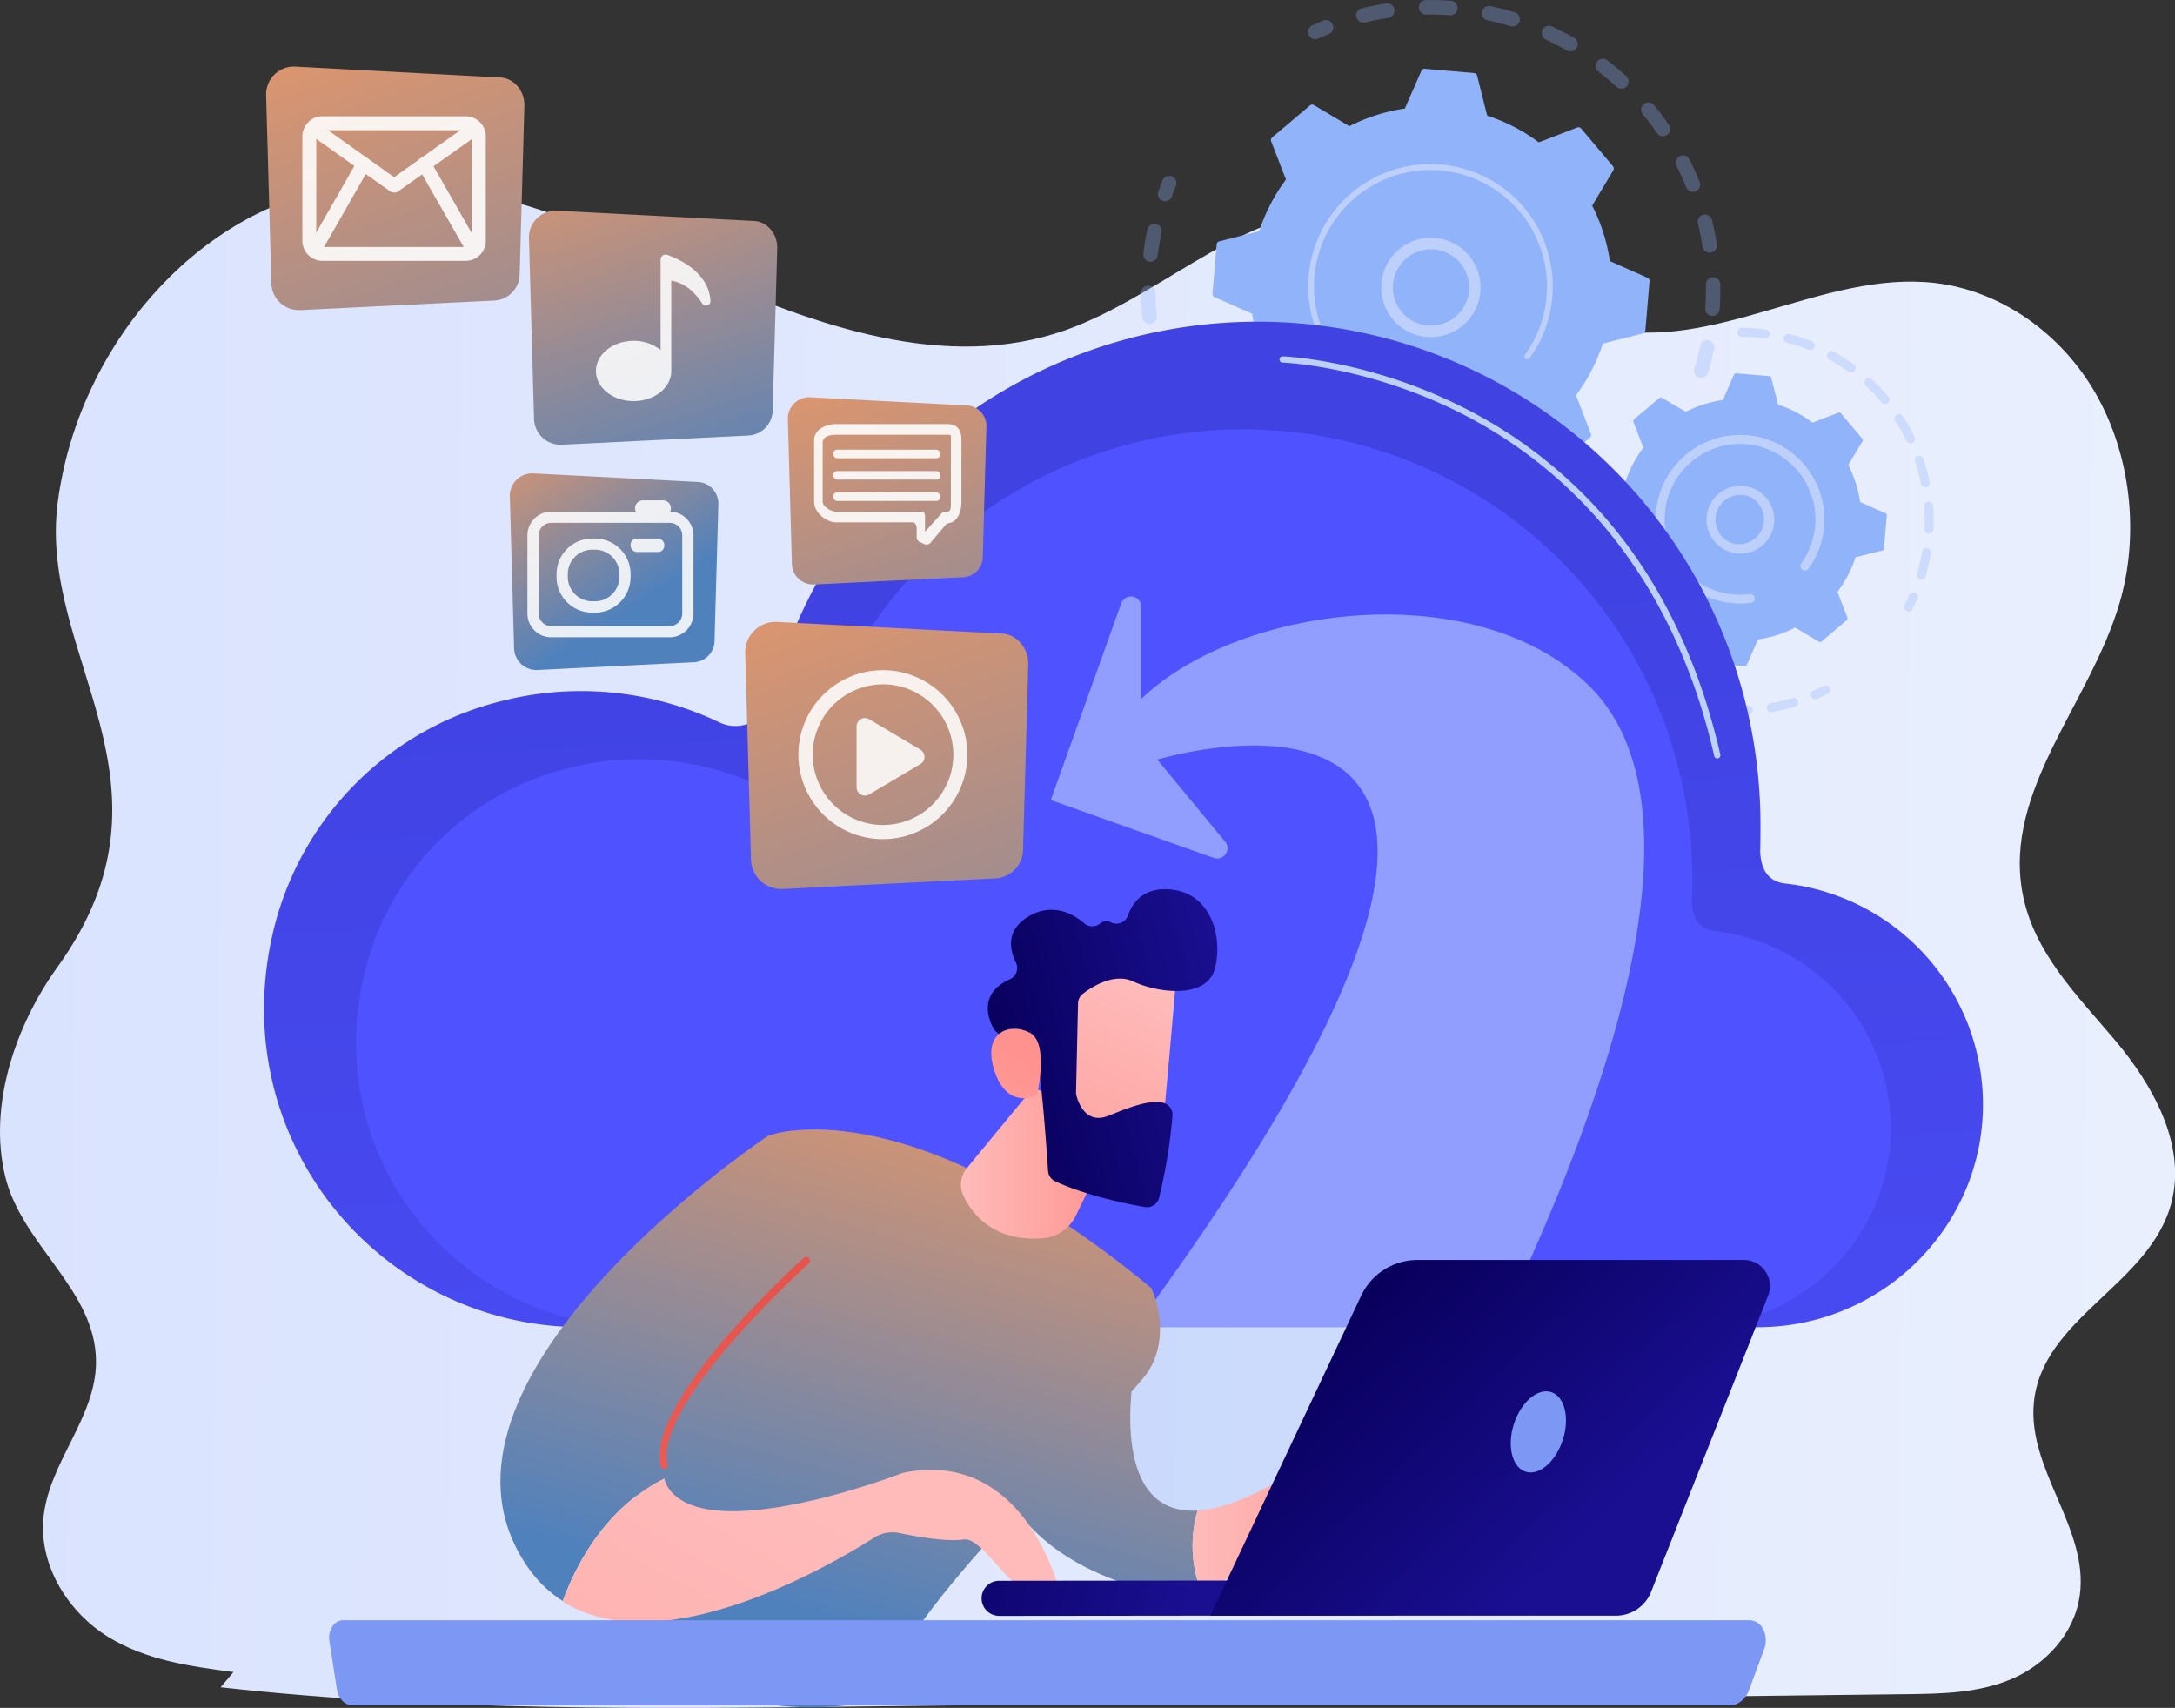 <svg id="Layer_1" data-name="Layer 1" xmlns="http://www.w3.org/2000/svg" xmlns:xlink="http://www.w3.org/1999/xlink" viewBox="0 0 601.6 472.35"><rect x="0" y="0" width="601.6" height="472.35" fill="#333333" stroke="none"/><defs><style>.cls-1{fill:url(#linear-gradient);}.cls-2{opacity:0.3;}.cls-3{fill:#91b3fa;}.cls-4{fill:#bdd0fb;}.cls-5{fill:url(#linear-gradient-2);}.cls-6{fill:url(#linear-gradient-3);}.cls-7{opacity:0.6;}.cls-8{fill:url(#linear-gradient-4);}.cls-15,.cls-9{opacity:0.87;}.cls-10,.cls-11,.cls-15{fill:#fff;}.cls-11{fill-rule:evenodd;}.cls-12{fill:url(#linear-gradient-5);}.cls-13{opacity:0.89;}.cls-14{fill:url(#linear-gradient-6);}.cls-16{fill:url(#linear-gradient-7);}.cls-17{fill:url(#linear-gradient-8);}.cls-18{fill:url(#linear-gradient-9);}.cls-19{fill:url(#linear-gradient-10);}.cls-20{fill:url(#linear-gradient-11);}.cls-21{fill:url(#linear-gradient-12);}.cls-22{fill:url(#linear-gradient-13);}.cls-23{fill:url(#linear-gradient-14);}.cls-24{fill:url(#linear-gradient-15);}.cls-25{fill:url(#linear-gradient-16);}.cls-26{fill:url(#linear-gradient-17);}.cls-27{fill:url(#linear-gradient-18);}.cls-28{fill:url(#linear-gradient-19);}.cls-29{fill:url(#linear-gradient-20);}.cls-30{fill:#7d97f4;}</style><linearGradient id="linear-gradient" x1="25.77" y1="361.52" x2="627.47" y2="361.52" gradientTransform="translate(3.06 1.18) rotate(0.61)" gradientUnits="userSpaceOnUse"><stop offset="0" stop-color="#dae3fe"/><stop offset="1" stop-color="#e9effd"/></linearGradient><linearGradient id="linear-gradient-2" x1="347.47" y1="665.05" x2="329.14" y2="262.77" gradientUnits="userSpaceOnUse"><stop offset="0" stop-color="#4f52ff"/><stop offset="1" stop-color="#4042e2"/></linearGradient><linearGradient id="linear-gradient-3" x1="423.72" y1="181.03" x2="538.33" y2="-103.2" xlink:href="#linear-gradient-2"/><linearGradient id="linear-gradient-4" x1="241.76" y1="227.29" x2="325.84" y2="479.53" gradientUnits="userSpaceOnUse"><stop offset="0" stop-color="#f59960"/><stop offset="1" stop-color="#4F81BD"/></linearGradient><linearGradient id="linear-gradient-5" x1="108.27" y1="77.95" x2="184.97" y2="308.06" xlink:href="#linear-gradient-4"/><linearGradient id="linear-gradient-6" x1="182.56" y1="121.93" x2="222.1" y2="246.56" xlink:href="#linear-gradient-4"/><linearGradient id="linear-gradient-7" x1="164.12" y1="214.54" x2="200.33" y2="270.7" xlink:href="#linear-gradient-4"/><linearGradient id="linear-gradient-8" x1="250.21" y1="179.41" x2="309.17" y2="356.3" xlink:href="#linear-gradient-4"/><linearGradient id="linear-gradient-9" x1="363.74" y1="397.33" x2="315.61" y2="569.24" xlink:href="#linear-gradient-4"/><linearGradient id="linear-gradient-10" x1="354.29" y1="523.8" x2="421.45" y2="523.8" gradientUnits="userSpaceOnUse"><stop offset="0" stop-color="#febbba"/><stop offset="1" stop-color="#ff928e"/></linearGradient><linearGradient id="linear-gradient-11" x1="304.17" y1="380.65" x2="256.04" y2="552.56" xlink:href="#linear-gradient-4"/><linearGradient id="linear-gradient-12" x1="290.22" y1="424.69" x2="334.78" y2="424.69" xlink:href="#linear-gradient-10"/><linearGradient id="linear-gradient-13" x1="238.33" y1="362.21" x2="190.2" y2="534.13" xlink:href="#linear-gradient-4"/><linearGradient id="linear-gradient-14" x1="258.38" y1="367.83" x2="210.25" y2="539.74" gradientUnits="userSpaceOnUse"><stop offset="0" stop-color="#e1473d"/><stop offset="1" stop-color="#e9605a"/></linearGradient><linearGradient id="linear-gradient-15" x1="259.83" y1="524.61" x2="89.25" y2="821.04" xlink:href="#linear-gradient-10"/><linearGradient id="linear-gradient-16" x1="619.03" y1="-889.04" x2="563.33" y2="-815.36" gradientTransform="translate(-37.89 1389.97) rotate(-14.47)" xlink:href="#linear-gradient-10"/><linearGradient id="linear-gradient-17" x1="576.49" y1="-871.27" x2="643.02" y2="-871.27" gradientTransform="translate(-37.89 1389.97) rotate(-14.47)" gradientUnits="userSpaceOnUse"><stop offset="0" stop-color="#09005d"/><stop offset="1" stop-color="#1a0f91"/></linearGradient><linearGradient id="linear-gradient-18" x1="537.45" y1="-830.69" x2="582.13" y2="-876.52" gradientTransform="translate(-37.89 1389.97) rotate(-14.47)" xlink:href="#linear-gradient-10"/><linearGradient id="linear-gradient-19" x1="10260.54" y1="1161.68" x2="10173.19" y2="1185.62" gradientTransform="matrix(-1, -0.05, -0.05, 1, 10587.88, -132.34)" xlink:href="#linear-gradient-17"/><linearGradient id="linear-gradient-20" x1="10219.56" y1="464.65" x2="10157.58" y2="530.15" gradientTransform="matrix(-1, 0, 0, 1, 10620.05, 0)" xlink:href="#linear-gradient-17"/></defs><path class="cls-1" d="M609.4,390.61c-10.31-12.23-22.52-24.19-25.56-40.68-5.26-28.53,18.8-52.55,26.89-80.28,5.59-19.17,3-41.1-6.74-58s-26.59-28.39-44.47-30.42c-30.76-3.49-61.14,19.46-91.4,12.39C443.89,188,425,164,400.33,161.17c-29-3.31-53.34,23.29-81.15,33.11C285.92,206,250.13,193,217.7,178.78s-66.54-30.06-101-23.79c-38.3,7-70.75,44-76.32,87.08C34.9,284.76,77,319.52,40.31,370.45c-11.47,15.92-19.23,38.17-14.44,57.89,4.65,19.15,25.18,31.45,25.12,51.32-.05,15.68-13.36,28-14.59,43.64-1,13.41,7.42,25.91,17.93,32.38s22.76,8.16,34.68,9.73l-3.56,4.21c60,6.69,120.51,6,180.85,5.27l285.47-3.36c9.78-.11,19.8-.28,29-4.17s17.42-12.34,18.92-23.18c2.56-18.45-14.49-34.67-12.7-53.24,2.28-23.7,32.17-32.54,38.08-55.45C629.2,419.29,619.7,402.84,609.4,390.61Z" transform="translate(-24.43 -102.98)"/><g class="cls-2"><path class="cls-3" d="M494.42,207.44a2,2,0,0,1-1.35-2.49c.62-2.06,1.15-4.18,1.59-6.3a2,2,0,0,1,2.33-1.57h0a2,2,0,0,1,1.56,2.37c-.46,2.23-1,4.46-1.68,6.63a2,2,0,0,1-2.29,1.4Zm1.68-19.25c.14-2.15.2-4.34.16-6.49a2,2,0,1,1,4-.07c0,2.27,0,4.56-.17,6.83a2,2,0,0,1-2.14,1.87l-.24,0A2,2,0,0,1,496.1,188.19Zm-.75-17c-.34-2.13-.77-4.27-1.29-6.36a2,2,0,0,1,3.9-1c.54,2.21,1,4.46,1.35,6.71a2,2,0,0,1-1.67,2.29,1.94,1.94,0,0,1-.68,0A2,2,0,0,1,495.35,171.19Zm-4.53-16.41c-.8-2-1.71-4-2.68-5.92a2,2,0,1,1,3.58-1.8c1,2,2,4.12,2.82,6.23a2,2,0,0,1-1.11,2.61,2.06,2.06,0,0,1-1.12.11A2,2,0,0,1,490.82,154.78Zm-8.07-15c-1.23-1.78-2.55-3.52-3.92-5.18a2,2,0,1,1,3.09-2.56c1.45,1.75,2.83,3.59,4.12,5.45a2,2,0,0,1-.5,2.79,2,2,0,0,1-2.79-.5ZM471.56,127c-1.59-1.46-3.26-2.87-5-4.19a2,2,0,1,1,2.45-3.17c1.8,1.38,3.56,2.87,5.23,4.4a2,2,0,0,1-1.73,3.45A2.07,2.07,0,0,1,471.56,127ZM399.63,107.7a2,2,0,0,1,1.47-2.42c2.2-.54,4.46-1,6.7-1.35a2,2,0,0,1,.62,4c-2.13.33-4.27.76-6.37,1.27a2,2,0,0,1-2.42-1.47Zm58.19,9.24c-1.88-1.07-3.82-2.06-5.78-3a2,2,0,0,1,1.68-3.64c2.06,1,4.11,2,6.08,3.13a2,2,0,0,1-1.36,3.71A2.12,2.12,0,0,1,457.82,116.94ZM416.9,105a2,2,0,0,1,2-2c2.27,0,4.57,0,6.84.19a2,2,0,1,1-.28,4c-2.15-.15-4.34-.21-6.5-.18a1.8,1.8,0,0,1-.4,0A2,2,0,0,1,416.9,105Zm25.28,5.21c-2.06-.62-4.18-1.16-6.29-1.6a2,2,0,0,1,.78-3.94h0c2.22.47,4.45,1,6.62,1.69a2,2,0,0,1-.94,3.89Z" transform="translate(-24.43 -102.98)"/><path class="cls-3" d="M387.89,113.78a2.05,2.05,0,0,0,1.19-.14c.94-.43,1.91-.84,2.88-1.23a2,2,0,0,0-1.5-3.72c-1,.41-2,.84-3,1.29a2,2,0,0,0,.45,3.8Z" transform="translate(-24.43 -102.98)"/></g><g class="cls-2"><path class="cls-3" d="M346.32,158.61a2,2,0,0,0,2.25-1.3c.35-1,.73-1.95,1.12-2.91a2,2,0,1,0-3.72-1.51c-.41,1-.8,2-1.17,3.07a2,2,0,0,0,1.21,2.56A1.58,1.58,0,0,0,346.32,158.61Z" transform="translate(-24.43 -102.98)"/><path class="cls-3" d="M401.45,261a2,2,0,1,1,.93-3.9c2.05.49,4.16.9,6.28,1.23a2,2,0,1,1-.61,4c-.92-.14-1.83-.29-2.74-.46C404,261.55,402.72,261.28,401.45,261Zm15.52.17a2,2,0,0,1,2-2c2.12,0,4.27,0,6.39-.16a2,2,0,0,1,.27,4c-2.23.15-4.49.21-6.73.17a1.87,1.87,0,0,1-.34,0A2,2,0,0,1,417,261.14Zm-26-3.43c-2.08-.81-4.15-1.72-6.16-2.71a2,2,0,1,1,1.77-3.6c1.9.94,3.87,1.8,5.85,2.57a2,2,0,0,1-1.1,3.84A2.42,2.42,0,0,1,391,257.71ZM434.13,260a2,2,0,0,1,1.55-2.37c2.08-.43,4.16-1,6.2-1.56a2,2,0,1,1,1.14,3.84c-2.14.64-4.33,1.19-6.52,1.65a2,2,0,0,1-.78,0A2,2,0,0,1,434.13,260Zm-58.72-10.44c-1.85-1.25-3.67-2.6-5.41-4a2,2,0,1,1,2.51-3.12c1.66,1.33,3.39,2.61,5.14,3.79a2,2,0,0,1-2.24,3.33ZM362,238.12c-1.54-1.63-3-3.34-4.41-5.08a2,2,0,1,1,3.13-2.5c1.32,1.66,2.73,3.28,4.19,4.82a2,2,0,0,1-.08,2.84,2,2,0,0,1-1.75.51A1.94,1.94,0,0,1,362,238.12Zm-10.63-14.07c-1.15-1.92-2.23-3.91-3.2-5.92a2,2,0,1,1,3.6-1.75c.93,1.9,1.95,3.79,3,5.62a2,2,0,0,1-.69,2.75,2.06,2.06,0,0,1-1.4.25A2,2,0,0,1,351.35,224.05ZM344,208c-.7-2.12-1.31-4.3-1.83-6.47a2,2,0,1,1,3.9-.93c.49,2.07,1.08,4.14,1.74,6.16a2,2,0,0,1-1.28,2.53,2.12,2.12,0,0,1-1,.06A2,2,0,0,1,344,208Zm-3.61-17.27c-.21-2.22-.33-4.48-.35-6.71a2,2,0,1,1,4-.05c0,2.13.13,4.28.33,6.38a2,2,0,0,1-1.8,2.19,2.09,2.09,0,0,1-.56,0A2,2,0,0,1,340.43,190.73Zm.28-17.62c.2-1.63.46-3.28.76-4.89.11-.58.23-1.16.35-1.74a2,2,0,0,1,3.92.82l-.33,1.66c-.28,1.54-.53,3.1-.72,4.65a2,2,0,0,1-2.24,1.74l-.13,0A2,2,0,0,1,340.71,173.11Z" transform="translate(-24.43 -102.98)"/><path class="cls-3" d="M452.11,256.17a2.09,2.09,0,0,0,1.2-.14c1-.45,2-.93,3-1.43a2,2,0,1,0-1.81-3.58c-.93.47-1.88.93-2.81,1.35a2,2,0,0,0,.46,3.8Z" transform="translate(-24.43 -102.98)"/></g><path class="cls-3" d="M464.2,224a.92.92,0,0,0,.27-1.05l-4.11-10.65A49.53,49.53,0,0,0,467.77,198l11.05-2.79a1,1,0,0,0,.71-.83l1.15-13.64a.92.92,0,0,0-.55-.93l-10.42-4.62a49.79,49.79,0,0,0-4.89-15.34l5.85-9.79a1,1,0,0,0-.09-1.09l-8.82-10.46a1,1,0,0,0-1.06-.27l-10.64,4.11a49.75,49.75,0,0,0-14.29-7.4L433,123.89a.93.93,0,0,0-.82-.7L418.51,122a.93.93,0,0,0-.93.56L413,133a49.69,49.69,0,0,0-15.34,4.88l-9.8-5.84a.92.92,0,0,0-1.08.09L376.28,141a.93.93,0,0,0-.27,1l4.11,10.64a49.69,49.69,0,0,0-7.4,14.3l-11.06,2.79a.93.93,0,0,0-.7.83L359.8,184.2a1,1,0,0,0,.55.94l10.43,4.62a49.77,49.77,0,0,0,4.88,15.34l-5.84,9.79a1,1,0,0,0,.08,1.09l8.83,10.46a.94.94,0,0,0,1,.27l10.64-4.11a49.68,49.68,0,0,0,14.3,7.4l2.79,11.05a1,1,0,0,0,.83.71L422,242.92a.94.94,0,0,0,.94-.56l4.61-10.42a49.62,49.62,0,0,0,15.34-4.89l9.8,5.85a.93.93,0,0,0,1.08-.09Z" transform="translate(-24.43 -102.98)"/><path class="cls-4" d="M415.76,195.48a13.75,13.75,0,0,1-1.54-25.37,13.74,13.74,0,1,1,1.54,25.37ZM415.62,173a10.55,10.55,0,1,0,8.06-.49,11.59,11.59,0,0,0-1.51-.4A10.54,10.54,0,0,0,415.62,173Z" transform="translate(-24.43 -102.98)"/><path class="cls-4" d="M413.77,215.47c1.13.21,2.28.36,3.44.46h0c.37,0,.73.06,1.1.08a32.55,32.55,0,0,0,5.41-.15h.08l.2,0,.41-.05a.79.79,0,0,0,.68-.64.7.7,0,0,0,0-.25.81.81,0,0,0-.9-.7,32.65,32.65,0,0,1-6.85.15A32.25,32.25,0,0,1,388,179.51c.1-1.11.25-2.21.45-3.29a32.22,32.22,0,1,1,57.8,24.84,1,1,0,0,0-.14.32.81.81,0,0,0,.32.8.8.8,0,0,0,1.12-.18,33.78,33.78,0,0,0,5.79-13.5c.21-1.12.36-2.25.46-3.4a33.82,33.82,0,0,0-66.93-9.18c-.21,1.14-.37,2.29-.47,3.45a33.84,33.84,0,0,0,27.4,36.1Z" transform="translate(-24.43 -102.98)"/><g class="cls-2"><path class="cls-3" d="M552.12,272.07a1.23,1.23,0,0,0,1.33-.66c.48-.93.94-1.9,1.36-2.86a1.24,1.24,0,0,0-.64-1.63,1.23,1.23,0,0,0-1.63.64c-.4.92-.84,1.83-1.29,2.73a1.23,1.23,0,0,0,.54,1.66A1.1,1.1,0,0,0,552.12,272.07Z" transform="translate(-24.43 -102.98)"/><path class="cls-3" d="M555.53,263.19a1.25,1.25,0,0,1-.84-1.54c.49-1.66.9-3.36,1.22-5,.07-.36.13-.72.19-1.08a1.23,1.23,0,0,1,1.42-1,1.28,1.28,0,0,1,1,1.42c-.06.38-.13.76-.2,1.13a53.74,53.74,0,0,1-1.27,5.3,1.25,1.25,0,0,1-1.42.87Zm1.22-13.93a50.76,50.76,0,0,0-.12-6.29,1.24,1.24,0,0,1,2.47-.2,53.82,53.82,0,0,1,.13,6.6,1.24,1.24,0,0,1-1.3,1.18l-.17,0A1.23,1.23,0,0,1,556.75,249.26Zm-1-12.51a49.08,49.08,0,0,0-1.66-6.07,1.24,1.24,0,0,1,2.35-.8,54.41,54.41,0,0,1,1.74,6.36,1.26,1.26,0,0,1-1,1.47,1.29,1.29,0,0,1-.48,0A1.25,1.25,0,0,1,555.74,236.75Zm-4-11.89a51.62,51.62,0,0,0-3.1-5.47,1.24,1.24,0,1,1,2.08-1.35,53.86,53.86,0,0,1,3.24,5.74,1.24,1.24,0,0,1-.57,1.66,1.23,1.23,0,0,1-1.65-.58Zm-6.84-10.53a50.41,50.41,0,0,0-4.33-4.56,1.24,1.24,0,1,1,1.69-1.81,54,54,0,0,1,4.54,4.78,1.24,1.24,0,0,1-1.18,2A1.22,1.22,0,0,1,544.85,214.33Zm-9.18-8.56a50.52,50.52,0,0,0-5.31-3.36,1.24,1.24,0,0,1,1.2-2.17,51.14,51.14,0,0,1,5.56,3.53,1.23,1.23,0,0,1,.28,1.73,1.25,1.25,0,0,1-1.23.49A1.32,1.32,0,0,1,535.67,205.77Zm-11-6.05a49.7,49.7,0,0,0-6-1.95,1.24,1.24,0,0,1,.63-2.4,52,52,0,0,1,6.26,2,1.24,1.24,0,0,1-.68,2.37A.62.62,0,0,1,524.68,199.72ZM505,194.86a1.24,1.24,0,0,1,1.25-1.23A55.06,55.06,0,0,1,512,194l.86.11a1.23,1.23,0,0,1,1.06,1.39,1.24,1.24,0,0,1-1.39,1.07l-.82-.1a50,50,0,0,0-5.45-.35l-.22,0A1.24,1.24,0,0,1,505,194.86Z" transform="translate(-24.43 -102.98)"/></g><g class="cls-2"><path class="cls-3" d="M495.17,299.56a55.59,55.59,0,0,1-6.27-1.66,1.24,1.24,0,1,1,.78-2.35,53.12,53.12,0,0,0,6,1.58,1.24,1.24,0,0,1-.48,2.43Zm5.28-.44a1.24,1.24,0,0,1,1.34-1.13,51,51,0,0,0,6.18.11,1.24,1.24,0,0,1,.11,2.48,54,54,0,0,1-6.49-.13h-.13A1.24,1.24,0,0,1,500.45,299.12Zm-17.58-3.64a53,53,0,0,1-5.68-3.12,1.24,1.24,0,0,1,1.33-2.1,51.82,51.82,0,0,0,5.42,3,1.24,1.24,0,0,1-1.07,2.23Zm30.24,3.41a1.23,1.23,0,0,1,1-1.42,51.62,51.62,0,0,0,6-1.38,1.24,1.24,0,1,1,.7,2.37,52.73,52.73,0,0,1-6.33,1.45,1.55,1.55,0,0,1-.43,0A1.25,1.25,0,0,1,513.11,298.89Zm-41.17-10.33a52.11,52.11,0,0,1-4.76-4.4,1.23,1.23,0,1,1,1.78-1.71,53.25,53.25,0,0,0,4.55,4.2,1.24,1.24,0,0,1,.17,1.74,1.25,1.25,0,0,1-1.19.43A1.21,1.21,0,0,1,471.94,288.56Zm-9-9.34a52.23,52.23,0,0,1-3.57-5.42,1.23,1.23,0,1,1,2.14-1.23,51.7,51.7,0,0,0,3.41,5.16,1.24,1.24,0,0,1-.25,1.74,1.26,1.26,0,0,1-1,.22A1.19,1.19,0,0,1,463,279.22ZM456.51,268a55.61,55.61,0,0,1-2.17-6.12,1.25,1.25,0,0,1,.85-1.53,1.23,1.23,0,0,1,1.53.85,53.17,53.17,0,0,0,2.07,5.83,1.23,1.23,0,0,1-.65,1.62,1.26,1.26,0,0,1-.71.08A1.24,1.24,0,0,1,456.51,268Z" transform="translate(-24.43 -102.98)"/><path class="cls-3" d="M526.29,296.31a1.19,1.19,0,0,0,.72-.08c1-.42,1.94-.87,2.87-1.34a1.24,1.24,0,1,0-1.12-2.21c-.88.44-1.8.88-2.73,1.28a1.23,1.23,0,0,0,.26,2.35Z" transform="translate(-24.43 -102.98)"/></g><path class="cls-3" d="M535.24,274.49a.64.64,0,0,0,.18-.7l-2.75-7.12a33.33,33.33,0,0,0,5-9.57l7.4-1.87a.62.62,0,0,0,.47-.55l.77-9.12a.61.61,0,0,0-.37-.63l-7-3.09a33.29,33.29,0,0,0-3.27-10.26l3.91-6.56a.62.62,0,0,0-.06-.72l-5.9-7a.62.62,0,0,0-.71-.18l-7.12,2.75a33.43,33.43,0,0,0-9.56-5l-1.87-7.4a.66.66,0,0,0-.56-.47l-9.12-.77a.63.63,0,0,0-.63.37l-3.08,7a33.71,33.71,0,0,0-10.27,3.27L484.13,213a.63.63,0,0,0-.73.06l-7,5.9a.64.64,0,0,0-.18.71l2.75,7.12a33.08,33.08,0,0,0-5,9.57l-7.4,1.86a.63.63,0,0,0-.47.56l-.78,9.12a.64.64,0,0,0,.37.63l7,3.09A33.11,33.11,0,0,0,476,261.85l-3.91,6.56a.62.62,0,0,0,.05.72l5.91,7a.6.6,0,0,0,.7.18l7.12-2.75a33.35,33.35,0,0,0,9.57,5l1.87,7.39a.62.62,0,0,0,.55.47l9.13.78a.64.64,0,0,0,.62-.37l3.09-7A33.17,33.17,0,0,0,521,276.54l6.55,3.92a.65.65,0,0,0,.73-.06Z" transform="translate(-24.43 -102.98)"/><path class="cls-4" d="M502.76,255.57a9.38,9.38,0,0,1-5.8-11.91,9.37,9.37,0,1,1,7.15,12.27A11.23,11.23,0,0,1,502.76,255.57Zm-3.46-11.1a6.89,6.89,0,0,0,4.27,8.76h0a6.89,6.89,0,0,0,4.5-13,7.49,7.49,0,0,0-1-.26A6.91,6.91,0,0,0,499.3,244.47Z" transform="translate(-24.43 -102.98)"/><path class="cls-4" d="M501.38,269.48a22.52,22.52,0,0,0,2.35.32,23.56,23.56,0,0,0,4.75-.07l.21,0a1.23,1.23,0,0,0,1.06-1,1.26,1.26,0,0,0,0-.39,1.25,1.25,0,0,0-1.39-1.07,20.59,20.59,0,0,1-4.44.09h0l-.24,0a20.65,20.65,0,0,1-9.62-3.43,21.22,21.22,0,0,1-4.2-3.74l0,0-.09-.11a20.68,20.68,0,0,1-4.83-15.21,21.38,21.38,0,0,1,.28-2.13,20.86,20.86,0,1,1,37.42,16.08,1.16,1.16,0,0,0-.21.5,1.24,1.24,0,0,0,2.22.95,23.21,23.21,0,0,0,4-9.31,20.73,20.73,0,0,0,.32-2.35,23.33,23.33,0,0,0-46.17-6.33,20.94,20.94,0,0,0-.32,2.38A23.36,23.36,0,0,0,501.38,269.48Z" transform="translate(-24.43 -102.98)"/><path class="cls-5" d="M100.08,360.28a86.15,86.15,0,0,1,63.56-63.53,88.94,88.94,0,0,1,59.75,6,10.18,10.18,0,0,0,14.3-6.6A139.06,139.06,0,0,1,511.37,331c0,2,0,4.82-.08,7.49.27,5.74,2.78,8.18,6.52,8.79a61.57,61.57,0,0,1,55.05,58.53c1.5,35.13-27.08,64.23-62.24,64.23H185.41C129.74,470,86.15,418.29,100.08,360.28Z" transform="translate(-24.43 -102.98)"/><path class="cls-6" d="M125.27,372A76.92,76.92,0,0,1,182,315.31a79.47,79.47,0,0,1,53.36,5.35,9.1,9.1,0,0,0,12.77-5.89,124.16,124.16,0,0,1,244.36,31.1c0,1.82,0,4.31-.07,6.69.24,5.13,2.48,7.31,5.82,7.86a55,55,0,0,1,49.15,52.25C548.74,444,523.21,470,491.82,470H201.45C151.75,470,112.83,423.83,125.27,372Z" transform="translate(-24.43 -102.98)"/><path class="cls-4" d="M499.43,312.76a.87.87,0,0,1-.84-.67c-12.49-54.76-44.31-81.43-68.79-94.16-26.54-13.8-50.39-14.66-50.62-14.67a.86.86,0,0,1-.84-.88.87.87,0,0,1,.89-.84c.24,0,24.48.89,51.36,14.86a127.85,127.85,0,0,1,40.46,32.86c13.81,17,23.64,38,29.22,62.45a.86.86,0,0,1-.65,1Z" transform="translate(-24.43 -102.98)"/><g class="cls-7"><path class="cls-4" d="M405,532.91s115-186.06,58.69-240.52c-31.45-30.43-96.61-22.09-123.6,3.91V270.86a2.85,2.85,0,0,0-5.54-1l-19.48,54.38,45.07,16a2.85,2.85,0,0,0,3.15-4.51l-18.74-22.66s159.53-48.76-37.72,198.16Z" transform="translate(-24.43 -102.98)"/></g><path class="cls-8" d="M301.55,278.21l-62-3.22a8.42,8.42,0,0,0-9,8.79l1.61,57.05a8.36,8.36,0,0,0,9,8L300,345.9a8.08,8.08,0,0,0,7.4-7.93l1.44-51.1C309,282.32,305.74,278.43,301.55,278.21Z" transform="translate(-24.43 -102.98)"/><g class="cls-9"><path class="cls-10" d="M268.67,335.06A23.37,23.37,0,1,1,292,311.69,23.39,23.39,0,0,1,268.67,335.06Zm0-42.82a19.45,19.45,0,1,0,19.45,19.45A19.47,19.47,0,0,0,268.67,292.24Z" transform="translate(-24.43 -102.98)"/><path class="cls-11" d="M261.35,320.69v-16.8a2.31,2.31,0,0,1,3.49-2L279,310.3a2.32,2.32,0,0,1,0,4l-14.16,8.39A2.31,2.31,0,0,1,261.35,320.69Z" transform="translate(-24.43 -102.98)"/></g><path class="cls-12" d="M162.81,124.41l-56.59-3a7.69,7.69,0,0,0-8.18,8l1.46,52.05a7.63,7.63,0,0,0,8.17,7.28l53.74-2.65a7.4,7.4,0,0,0,6.76-7.24l1.31-46.62C169.59,128.15,166.63,124.61,162.81,124.41Z" transform="translate(-24.43 -102.98)"/><g class="cls-13"><path class="cls-10" d="M153.27,175.12H113.6a5.54,5.54,0,0,1-5.54-5.54v-28.9a5.55,5.55,0,0,1,5.54-5.54h39.67a5.54,5.54,0,0,1,5.53,5.54v28.9A5.54,5.54,0,0,1,153.27,175.12ZM113.6,139a1.69,1.69,0,0,0-1.69,1.69v28.9a1.69,1.69,0,0,0,1.69,1.7h39.67a1.7,1.7,0,0,0,1.69-1.7v-28.9a1.69,1.69,0,0,0-1.69-1.69Z" transform="translate(-24.43 -102.98)"/><path class="cls-10" d="M133.44,156.23a2,2,0,0,1-1.11-.35l-22.22-15.76a1.92,1.92,0,0,1,2.23-3.13l21.1,15,20.83-14.79a1.92,1.92,0,1,1,2.23,3.13l-21.94,15.59A2,2,0,0,1,133.44,156.23Z" transform="translate(-24.43 -102.98)"/><path class="cls-10" d="M111.52,174.24l-.56-3.81.26,1.91-1.61-1.05c.42-.68,8.43-14.68,13.71-23.93a1.92,1.92,0,0,1,3.34,1.91l-6.86,12-4.73,8.26C112.45,174.09,112.45,174.09,111.52,174.24Z" transform="translate(-24.43 -102.98)"/><path class="cls-10" d="M155.23,174.24c-.93-.15-.93-.15-3.54-4.7-1.3-2.26-3-5.26-4.73-8.26-3.44-6-6.86-12-6.86-12a1.92,1.92,0,0,1,3.33-1.91c5.28,9.25,13.29,23.25,13.71,23.93l-1.61,1.05Z" transform="translate(-24.43 -102.98)"/></g><path class="cls-14" d="M233,164.09l-54.39-2.83a7.4,7.4,0,0,0-7.87,7.71l1.41,50a7.34,7.34,0,0,0,7.85,7l51.66-2.55a7.1,7.1,0,0,0,6.49-7l1.26-44.81C239.5,167.69,236.65,164.28,233,164.09Z" transform="translate(-24.43 -102.98)"/><path class="cls-15" d="M209,173.47a1.38,1.38,0,0,0-1.85,1.31v25a11.76,11.76,0,0,0-7.46-2.53c-5.75,0-10.42,3.73-10.42,8.34s4.67,8.33,10.42,8.33,10.41-3.73,10.41-8.33c0,0,0-.08,0-.12h0V180.61c4.12.63,6.93,3.76,8.57,6.32a1.23,1.23,0,0,0,2.27-.74C220.48,178.45,212.62,174.77,209,173.47Z" transform="translate(-24.43 -102.98)"/><path class="cls-16" d="M217.74,236.29l-45.69-2.38a6.21,6.21,0,0,0-6.6,6.47l1.18,42a6.17,6.17,0,0,0,6.59,5.89l43.39-2.15a6,6,0,0,0,5.46-5.84l1.05-37.64A6,6,0,0,0,217.74,236.29Z" transform="translate(-24.43 -102.98)"/><g class="cls-9"><path class="cls-10" d="M209.66,279.23H176.89a6.58,6.58,0,0,1-6.58-6.57V251.05a6.58,6.58,0,0,1,6.58-6.57h32.77a6.58,6.58,0,0,1,6.58,6.57v21.61A6.58,6.58,0,0,1,209.66,279.23Zm-32.77-31.65a3.48,3.48,0,0,0-3.48,3.47v21.61a3.48,3.48,0,0,0,3.48,3.47h32.77a3.48,3.48,0,0,0,3.48-3.47V251.05a3.48,3.48,0,0,0-3.48-3.47Z" transform="translate(-24.43 -102.98)"/><path class="cls-10" d="M210,243.54a2.18,2.18,0,0,1-2.17,2.18h-5.58a2.19,2.19,0,0,1-2.18-2.18h0a2.18,2.18,0,0,1,2.18-2.17h5.58a2.17,2.17,0,0,1,2.17,2.17Z" transform="translate(-24.43 -102.98)"/><rect class="cls-10" x="174.43" y="148.94" width="9.31" height="3.72" rx="1.7"/><path class="cls-10" d="M189,272.41h-.78a9.86,9.86,0,0,1-9.85-9.85v-.79a9.86,9.86,0,0,1,9.85-9.85H189a9.86,9.86,0,0,1,9.85,9.85v.79A9.86,9.86,0,0,1,189,272.41ZM188.23,255a6.75,6.75,0,0,0-6.75,6.74v.79a6.75,6.75,0,0,0,6.75,6.74H189a6.75,6.75,0,0,0,6.75-6.74v-.79A6.75,6.75,0,0,0,189,255Z" transform="translate(-24.43 -102.98)"/></g><path class="cls-17" d="M292.14,215.12l-43.5-2.26a5.9,5.9,0,0,0-6.29,6.16l1.12,40a5.87,5.87,0,0,0,6.28,5.6l41.31-2a5.68,5.68,0,0,0,5.2-5.56l1-35.84A5.73,5.73,0,0,0,292.14,215.12Z" transform="translate(-24.43 -102.98)"/><g class="cls-13"><path class="cls-10" d="M286.44,220.27H255.69c-2.85,0-6.08,1.49-6.08,4.43v17.1c0,2.82,3.26,5.65,6.08,5.65h21.15c.73,0,1.14.86,1.14,1.59v2.52c0,1.05,1,1.43,1.54,1.6a2.11,2.11,0,0,0,1.18.43,1.46,1.46,0,0,0,1.11-.5l4.55-5.37c2.87-.07,4-3.1,4-5.92V224.7C290.39,221.9,289.24,220.27,286.44,220.27Zm1,21.53c0,1.33.07,2.7-1,2.7h-1.15l-5,5.52v-3.71c0-.73,0-1.81-.77-1.81H255.69c-1.31,0-3.71-1.39-3.71-2.7V225.4c0-1.91,2.38-2.18,3.71-2.18h30.75c1.3,0,1,.18,1,1.48Z" transform="translate(-24.43 -102.98)"/><rect class="cls-10" x="230.5" y="124.37" width="29.55" height="2.36" rx="1.03"/><rect class="cls-10" x="230.5" y="130.28" width="29.55" height="2.36" rx="1.03"/><rect class="cls-10" x="230.5" y="136.19" width="29.55" height="2.36" rx="1.03"/></g><path class="cls-18" d="M355.67,520.74c-25.48,1.53-17.54-39.17-17.08-40.78l-38.67,27.31S302,529,334.12,540.45a40,40,0,0,0,22.14,1.6A35.06,35.06,0,0,1,355.67,520.74Z" transform="translate(-24.43 -102.98)"/><path class="cls-19" d="M404.93,508.49c-9.5-6.6-20.25,0-20.25,0-12.69,8.3-22.09,11.83-29,12.25a35.06,35.06,0,0,0,.59,21.31c14.22-3.06,24.39-13.35,28.81-18.63a4.59,4.59,0,0,1,6.36-.69c2,1.56,3.89,3.7,3.54,5.95-.68,4.43,4.47,5.84,4.85,4.23s-1.76-11.14-1.76-11.14,10.3,10.35,14.32,14.33,9.07,0,9.07,0S414.42,515.09,404.93,508.49Z" transform="translate(-24.43 -102.98)"/><path class="cls-20" d="M236.88,417.1s37.06-14.84,106,42.11c0,0,5.76,11.92-.53,22.54s-66.17,62.33-74.4,91c0,0-35.68,11.59-72.57-15.9C195.42,556.86,198.67,477,236.88,417.1Z" transform="translate(-24.43 -102.98)"/><path class="cls-21" d="M310.15,403.86,291.9,426a7.24,7.24,0,0,0-.95,7.8c2.53,5.17,8.54,12.69,21.86,11.65a11.19,11.19,0,0,0,9.21-6.28l12.76-26.37Z" transform="translate(-24.43 -102.98)"/><path class="cls-22" d="M208.19,511.83c-4.31-17.52,39.27-56.59,39.27-56.59L236.88,417.1s-94.1,62.65-70.12,113c3.44,7.22,8,12.28,13.3,15.66C187.63,525.39,199.71,516,208.19,511.83Z" transform="translate(-24.43 -102.98)"/><path class="cls-23" d="M208.16,509.28a1,1,0,0,1-1-.79c-4.4-17.91,37.79-56,39.59-57.59a1,1,0,0,1,1.37,1.53c-.43.39-43.07,38.85-39,55.57a1,1,0,0,1-.76,1.25Z" transform="translate(-24.43 -102.98)"/><path class="cls-24" d="M274.19,510.32s-51.67,20.06-64.28,5a8.48,8.48,0,0,1-1.72-3.46c-8.48,4.21-20.56,13.56-28.13,34,27.17,17.37,73.62-9.66,86.18-17.63a9.37,9.37,0,0,1,6.94-1.27c4.85,1,13.21,2.48,17.73,1.79,6.6-1,16.08,22.27,26.79,15.09C317.7,543.77,308.53,503.28,274.19,510.32Z" transform="translate(-24.43 -102.98)"/><path class="cls-25" d="M349.85,371.37c.18.71-4.28,49.06-4.28,49.06L318,417.3l-2.58-46.45S346.77,359.47,349.85,371.37Z" transform="translate(-24.43 -102.98)"/><path class="cls-26" d="M322.61,380.47,322.06,405a3.24,3.24,0,0,0,.1.93c.48,1.87,2.6,8.17,8.92,5.61,5.73-2.33,11-4.36,14.87-3.63a3.43,3.43,0,0,1,2.78,3.69A146.81,146.81,0,0,1,345,434.34a3.43,3.43,0,0,1-3.91,2.47c-5.26-.93-16.3-3.2-24.76-7.1a3.44,3.44,0,0,1-2-2.89c-.41-6.14-1.74-24.79-2.91-29.93-1.1-4.83-7.42-7.1-10.14-7.86a3.36,3.36,0,0,1-2.07-1.67c-1.54-2.89-4-9.71,4.53-13.54a3.44,3.44,0,0,0,1.68-4.66c-1.71-3.49-2.87-9,3.62-12.79s12.18-.74,15.31,2a3.43,3.43,0,0,0,4.4,0,2.69,2.69,0,0,1,3.08-.24,3.38,3.38,0,0,0,4.6-2c1.29-3.59,4.27-7.62,11.19-7.2,12.27.74,15.1,13.94,12.78,22.12s-15.58,6.61-22.5,3.38c-5.26-2.46-11.32,1.38-13.92,3.37A3.44,3.44,0,0,0,322.61,380.47Z" transform="translate(-24.43 -102.98)"/><path class="cls-27" d="M311.27,405.83s3.43-14.41-2-17.25-12.81-.25-10.05,9.62C302.63,410.47,311.27,405.83,311.27,405.83Z" transform="translate(-24.43 -102.98)"/><path class="cls-28" d="M300.66,549.88h.25l108.41-.12a4.86,4.86,0,0,0,0-9.71l-108.41.12a4.85,4.85,0,0,0-.24,9.7Z" transform="translate(-24.43 -102.98)"/><path class="cls-29" d="M506.78,451.45H416.5a17.21,17.21,0,0,0-15.57,9.87l-41.74,88.5h112.2a10.46,10.46,0,0,0,9.73-6.61l32.37-81.9A7.21,7.21,0,0,0,506.78,451.45Z" transform="translate(-24.43 -102.98)"/><ellipse class="cls-30" cx="449.94" cy="499.01" rx="11.56" ry="7.11" transform="translate(-187.35 671.44) rotate(-72.16)"/><path class="cls-30" d="M115.54,556.83a5.7,5.7,0,0,1,.81-4,3.6,3.6,0,0,1,3-1.75H508.41a4.3,4.3,0,0,1,3.73,2.55,6.71,6.71,0,0,1,.29,5.31l-4.21,11.41c-1,2.61-3.06,4.29-5.36,4.29H122c-2.14,0-4-1.9-4.39-4.53Z" transform="translate(-24.43 -102.98)"/></svg>
